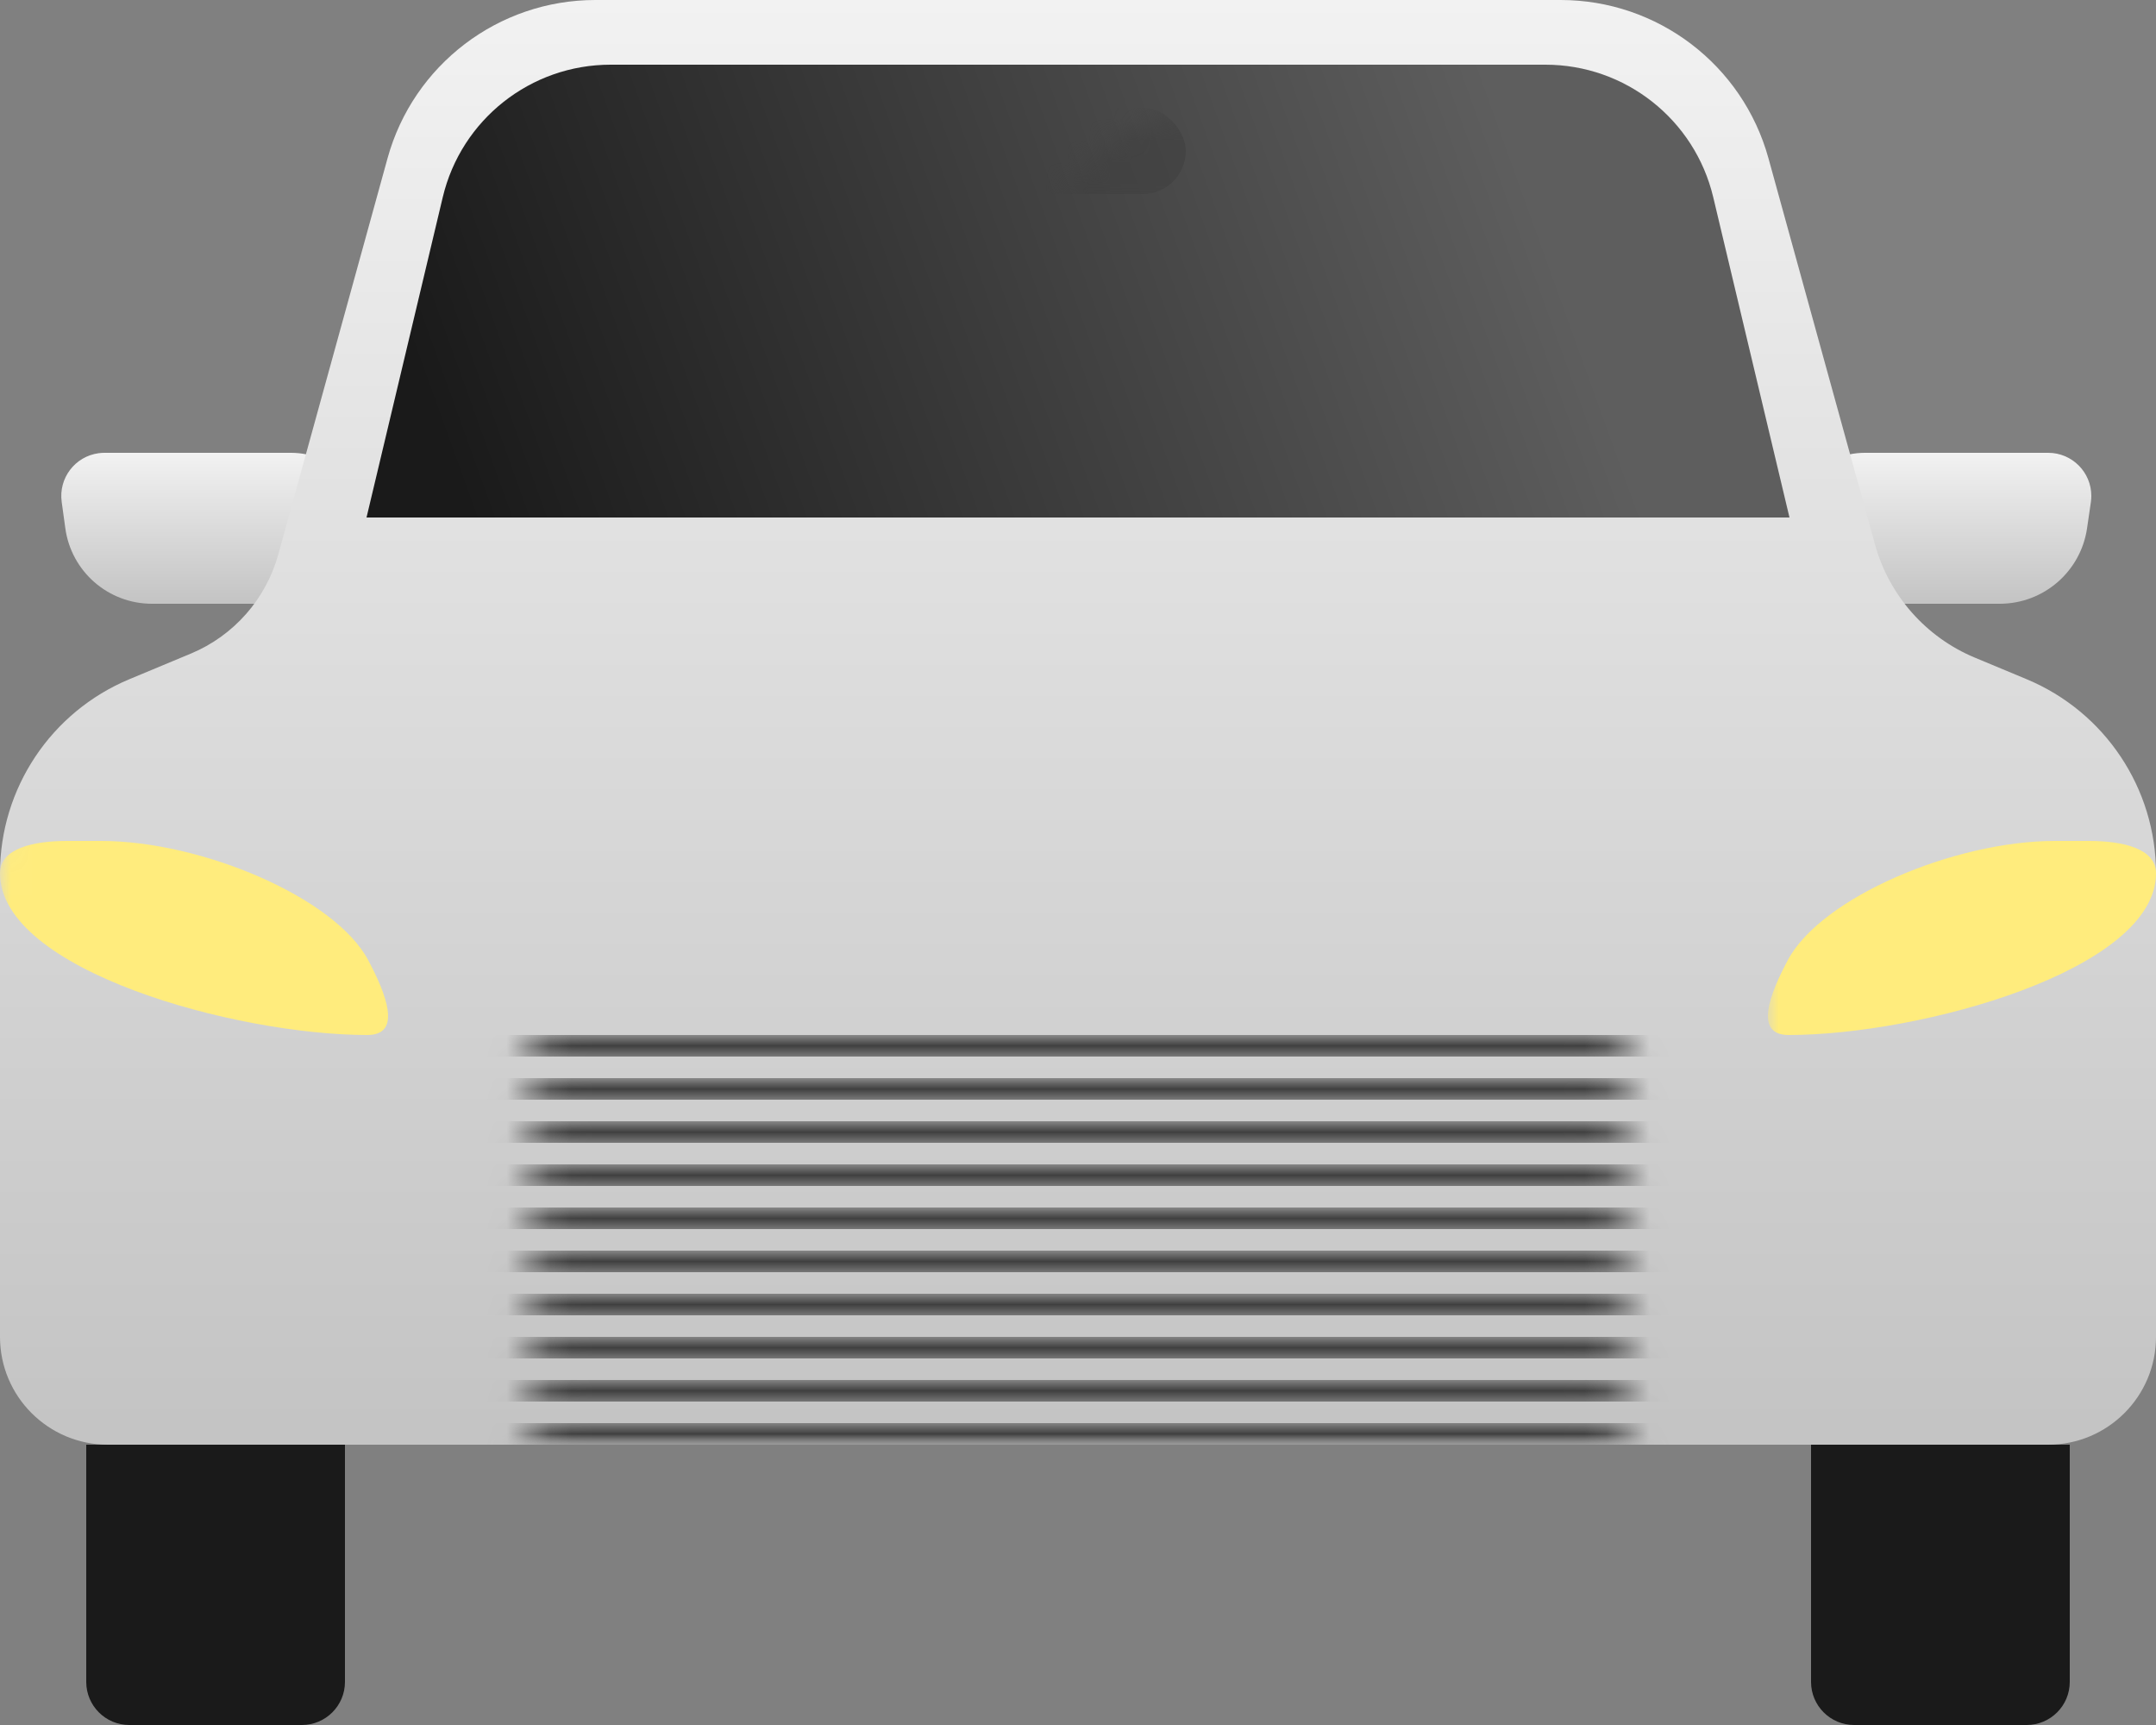 <?xml version="1.0" encoding="UTF-8"?>
<svg width="100px" height="80px" viewBox="0 0 100 80" version="1.1" xmlns="http://www.w3.org/2000/svg" xmlns:xlink="http://www.w3.org/1999/xlink">
    <rect x="0" y="0" width="100" height="80" fill="#808080" stroke="none"/>
    <!-- Generator: Sketch 53.2 (72643) - https://sketchapp.com -->
    <title>Group 23</title>
    <desc>Created with Sketch.</desc>
    <defs>
        <linearGradient x1="50%" y1="0%" x2="50%" y2="98.481%" id="linearGradient-1">
            <stop stop-color="#F2F2F2" offset="0%"></stop>
            <stop stop-color="#C4C4C4" offset="100%"></stop>
        </linearGradient>
        <linearGradient x1="50%" y1="0%" x2="50%" y2="98.481%" id="linearGradient-2">
            <stop stop-color="#F2F2F2" offset="0%"></stop>
            <stop stop-color="#C4C4C4" offset="100%"></stop>
        </linearGradient>
        <path d="M6,31.5 L8.851,30.312 C10.839,29.484 12.335,27.787 12.907,25.712 L17.975,7.341 C19.171,3.004 23.116,8.26394743e-16 27.615,0 L72.385,0 C76.884,-8.26394743e-16 80.829,3.004 82.025,7.341 L86.963,25.242 C87.618,27.614 89.327,29.553 91.598,30.499 L94,31.5 C97.633,33.014 100,36.564 100,40.5 L100,62 C100,64.761 97.761,67 95,67 L5,67 C2.239,67 3.38176876e-16,64.761 0,62 L1.59872116e-14,40.5 C1.0261264e-14,36.564 2.367,33.014 6,31.5 Z" id="path-3"></path>
        <path d="M4.458,-1.18916824e-18 L51.542,-8.8817842e-16 C53.751,-1.29399067e-15 55.542,1.791 55.542,4 C55.542,4.409 55.48,4.815 55.356,5.205 L53.207,12.011 C51.893,16.172 48.034,19 43.671,19 L12.329,19 C7.966,19 4.107,16.172 2.793,12.011 L0.644,5.205 C-0.022,3.098 1.147,0.851 3.253,0.186 C3.643,0.063 4.049,7.50650905e-17 4.458,0 Z" id="path-5"></path>
        <linearGradient x1="84.028%" y1="45.574%" x2="1.725%" y2="55.062%" id="linearGradient-7">
            <stop stop-color="#5E5E5E" offset="0%"></stop>
            <stop stop-color="#1A1A1A" offset="100%"></stop>
        </linearGradient>
        <path d="M11.319,-5.32907052e-15 L54.681,-6.21724894e-15 C58.386,-6.89775152e-15 61.606,2.543 62.464,6.147 L66,21 L0,21 L3.536,6.147 C4.394,2.543 7.614,-3.76038951e-15 11.319,-4.4408921e-15 Z" id="path-8"></path>
    </defs>
    <g id="UI-Set" stroke="none" stroke-width="1" fill="none" fill-rule="evenodd">
        <g id="00.-cars" transform="translate(-370, -520)">
            <g id="Group-23" transform="translate(370, 520)">
                <path d="M4,67 L16,67 L16,78 C16,79.105 15.105,80 14,80 L6,80 C4.895,80 4,79.105 4,78 L4,67 Z" id="Rectangle-20" fill="#1A1A1A"></path>
                <path d="M84,67 L96,67 L96,78 C96,79.105 95.105,80 94,80 L86,80 C84.895,80 84,79.105 84,78 L84,67 Z" id="Rectangle-20" fill="#1A1A1A"></path>
                <g id="Group-2">
                    <path d="M4.842,21 L13.5,21 C15.433,21 17,22.567 17,24.5 L17,24.5 C17,26.433 15.433,28 13.5,28 L7.045,28 C5.02,28 3.306,26.506 3.03,24.5 L2.861,23.273 C2.711,22.178 3.476,21.169 4.57,21.019 C4.66,21.006 4.751,21 4.842,21 Z" id="Rectangle-23" fill="url(#linearGradient-1)"></path>
                    <path d="M86.5,21 L95,21 C96.104,21 97,21.895 97,23 C97,23.097 96.993,23.193 96.979,23.289 L96.802,24.5 C96.508,26.51 94.785,28 92.753,28 L86.5,28 C84.567,28 83,26.433 83,24.5 L83,24.5 C83,22.567 84.567,21 86.5,21 Z" id="Rectangle-23" fill="url(#linearGradient-1)"></path>
                    <mask id="mask-4" fill="white">
                        <use xlink:href="#path-3"></use>
                    </mask>
                    <use id="Rectangle-6" fill="url(#linearGradient-2)" xlink:href="#path-3"></use>
                    <g id="Group-22" mask="url(#mask-4)">
                        <g transform="translate(22, 48)">
                            <mask id="mask-6" fill="white">
                                <use xlink:href="#path-5"></use>
                            </mask>
                            <use id="Rectangle-21" stroke="none" fill-opacity="0" fill="#FFFFFF" fill-rule="evenodd" xlink:href="#path-5"></use>
                            <rect id="Rectangle-18" stroke="none" fill="#404040" fill-rule="evenodd" mask="url(#mask-6)" x="0" y="0" width="56" height="1"></rect>
                            <rect id="Rectangle-18" stroke="none" fill="#404040" fill-rule="evenodd" mask="url(#mask-6)" x="0" y="2" width="56" height="1"></rect>
                            <rect id="Rectangle-18" stroke="none" fill="#404040" fill-rule="evenodd" mask="url(#mask-6)" x="0" y="4" width="56" height="1"></rect>
                            <rect id="Rectangle-18" stroke="none" fill="#404040" fill-rule="evenodd" mask="url(#mask-6)" x="0" y="6" width="56" height="1"></rect>
                            <rect id="Rectangle-18" stroke="none" fill="#404040" fill-rule="evenodd" mask="url(#mask-6)" x="0" y="8" width="56" height="1"></rect>
                            <rect id="Rectangle-18" stroke="none" fill="#404040" fill-rule="evenodd" mask="url(#mask-6)" x="0" y="10" width="56" height="1"></rect>
                            <rect id="Rectangle-18" stroke="none" fill="#404040" fill-rule="evenodd" mask="url(#mask-6)" x="0" y="12" width="56" height="1"></rect>
                            <rect id="Rectangle-18" stroke="none" fill="#404040" fill-rule="evenodd" mask="url(#mask-6)" x="0" y="14" width="56" height="1"></rect>
                            <rect id="Rectangle-18" stroke="none" fill="#404040" fill-rule="evenodd" mask="url(#mask-6)" x="0" y="16" width="56" height="1"></rect>
                            <rect id="Rectangle-18" stroke="none" fill="#404040" fill-rule="evenodd" mask="url(#mask-6)" x="0" y="18" width="56" height="1"></rect>
                        </g>
                    </g>
                    <g id="Group-3" mask="url(#mask-4)">
                        <g transform="translate(17, 3)">
                            <mask id="mask-9" fill="white">
                                <use xlink:href="#path-8"></use>
                            </mask>
                            <use id="Rectangle-22" stroke="none" fill="url(#linearGradient-7)" fill-rule="evenodd" xlink:href="#path-8"></use>
                            <rect id="Rectangle" stroke="none" fill-opacity="0.6" fill="#404040" fill-rule="nonzero" mask="url(#mask-9)" x="28" y="2" width="10" height="4" rx="2"></rect>
                            <circle id="Oval" stroke="#404040" stroke-width="2" fill-opacity="0" fill="#FFFFFF" fill-rule="evenodd" mask="url(#mask-9)" cx="54" cy="23" r="6"></circle>
                        </g>
                    </g>
                    <path d="M0,40.5 C1.29048968e-16,39.338 1.562,39 3.124,39 L4.686,39 C9.349,39 15.534,41.621 17.077,44.528 C17.897,46.07 18.678,48 17.038,48 C10.933,48 0,45 0,40.5 Z" id="Fill-13" fill="#FFEC7D" mask="url(#mask-4)"></path>
                    <path d="M82,40.5 C82,39.338 83.562,39 85.124,39 L86.686,39 C91.349,39 97.534,41.621 99.077,44.528 C99.897,46.07 100.678,48 99.038,48 C92.933,48 82,45 82,40.5 Z" id="Fill-13" fill="#FFEC7D" mask="url(#mask-4)" transform="translate(91, 43.5) scale(-1, 1) translate(-91, -43.5) "></path>
                </g>
            </g>
        </g>
    </g>
</svg>